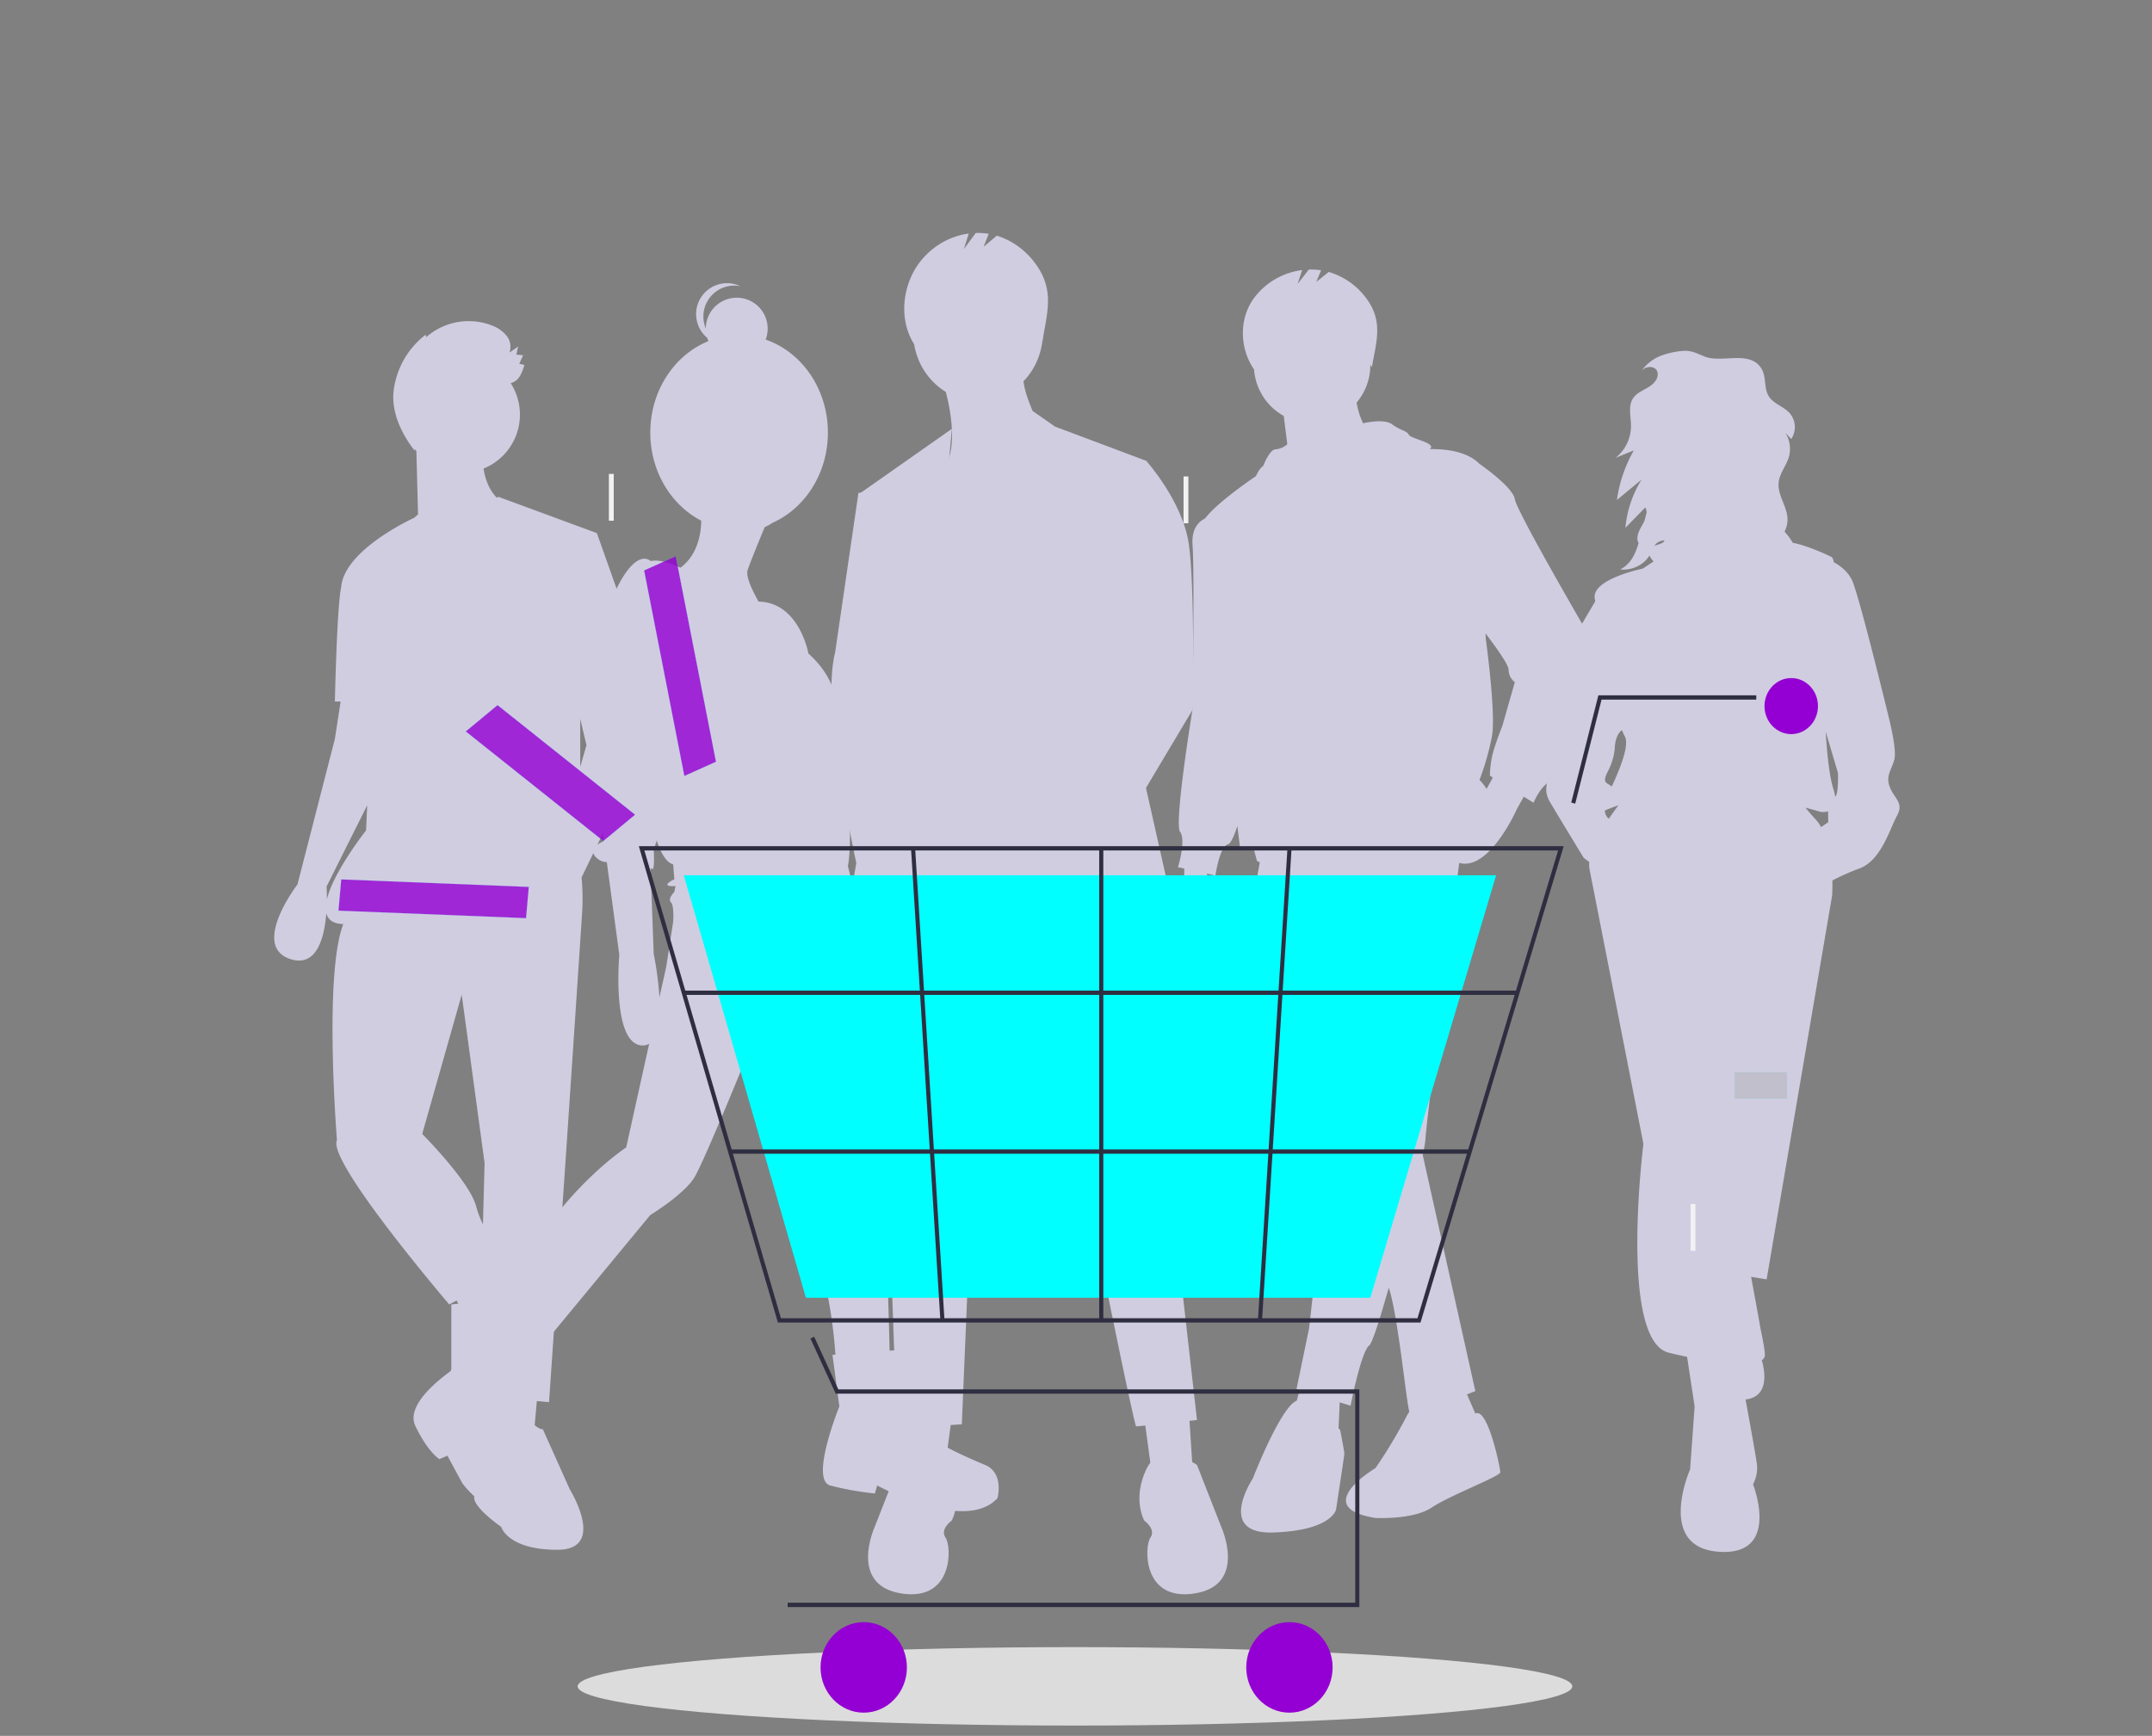 <?xml version="1.0" encoding="UTF-8" standalone="no"?>
<svg
   xmlns:dc="http://purl.org/dc/elements/1.1/"
   xmlns:cc="http://creativecommons.org/ns#"
   xmlns:rdf="http://www.w3.org/1999/02/22-rdf-syntax-ns#"
   xmlns:svg="http://www.w3.org/2000/svg"
   xmlns="http://www.w3.org/2000/svg"
   xmlns:sodipodi="http://sodipodi.sourceforge.net/DTD/sodipodi-0.dtd"
   xmlns:inkscape="http://www.inkscape.org/namespaces/inkscape"
   id="aea587a3-a3e8-4e0f-8220-a5d1e661ad74"
   data-name="Layer 1"
   width="850.282"
   height="685.955"
   viewBox="0 0 850.282 685.955"
   version="1.1"
   sodipodi:docname="empty-filter.svg"
   inkscape:version="0.92.3 (2405546, 2018-03-11)">
  <rect x="0" y="0" width="850.282" height="685.955" fill="#808080" stroke="none"/>
  <defs
     id="defs77" />
  <sodipodi:namedview
     pagecolor="#ffffff"
     bordercolor="#666666"
     borderopacity="1"
     objecttolerance="10"
     gridtolerance="10"
     guidetolerance="10"
     inkscape:pageopacity="0"
     inkscape:pageshadow="2"
     inkscape:window-width="1440"
     inkscape:window-height="858"
     id="namedview75"
     showgrid="false"
     inkscape:zoom="0.5894754"
     inkscape:cx="272.13072"
     inkscape:cy="227.41622"
     inkscape:window-x="-11"
     inkscape:window-y="-11"
     inkscape:window-maximized="1"
     inkscape:current-layer="aea587a3-a3e8-4e0f-8220-a5d1e661ad74" />
  <title
     id="title2">stand_out</title>
  <path
     d="m 746.704,311.07 c -1.794,-4.613 0.769,-6.919 1.794,-11.019 1.025,-4.1 -2.306,-16.913 -2.306,-16.913 0,0 -10.763,-44.333 -14.094,-53.046 -1.41,-3.687 -4.471,-6.223 -7.535,-7.927 -0.208,-1.131 -0.508,-1.86 -0.922,-2.068 -2.968,-1.485 -10.363,-4.71 -15.291,-5.601 a 25.003,25.003 0 0 0 -3.258,-4.406 10.416,10.416 0 0 0 1.161,-5.394 c -0.314,-4.835 -3.975,-9.167 -3.499,-13.989 0.361,-3.657 3.034,-6.66 4.066,-10.187 a 11.979,11.979 0 0 0 -1.362,-9.447 q 1.137,1.21 2.274,2.419 a 8.498,8.498 0 0 0 -0.634,-10.267 c -2.4,-2.652 -6.414,-3.646 -8.276,-6.7 -1.913,-3.138 -0.887,-7.401 -2.696,-10.6 -4.433,-7.836 -15.781,-2.281 -22.578,-5.016 -2.793,-1.124 -4.917,-2.361 -8.059,-2.272 a 31.49,31.49 0 0 0 -7.861,1.468 16.609,16.609 0 0 0 -9.01,6.458 5.579,5.579 0 0 1 0.704,-0.673 c 1.647,-1.291 4.536,-1.183 5.405,0.72 a 3.189,3.189 0 0 1 0.254,1.52 c -0.143,2.294 -2.147,4.008 -4.139,5.156 -1.992,1.148 -4.232,2.109 -5.532,4.005 -2.145,3.129 -0.884,7.329 -0.883,11.122 a 16.124,16.124 0 0 1 -6.111,12.52 l 7.231,-2.956 a 54.65,54.65 0 0 0 -6.678,19.583 l 9.777,-8.077 a 42.992,42.992 0 0 0 -6.421,19.084 l 7.848,-8.041 a 3.968,3.968 0 0 1 0.518,2.064 l -0.818,3.156 a 20.508,20.508 0 0 1 -0.96,1.832 c -1.263,2.168 -2.568,4.838 -1.387,7.052 l 0.006,-0.003 c -1.243,4.183 -3.119,8.368 -7.291,10.402 4.628,0.484 9.457,-1.83 11.547,-5.512 a 10.31,10.31 0 0 0 1.228,1.86 c 0.134,0.168 0.267,0.335 0.4,0.502 l -1.153,0.769 -3.09,2.06 c 0,0 -20.245,4.1 -18.963,11.788 0.053,0.316 0.116,0.694 0.187,1.117 l -5.825,9.902 -8.456,28.701 c 0,0 -4.356,9.225 -3.588,13.069 0.769,3.844 0,5.381 0,12.3 0,6.919 -3.331,9.738 0,15.376 3.331,5.638 13.325,22.038 13.325,22.038 l 2.195,1.646 a 10.256,10.256 0 0 0 0.111,2.966 c 2.05,10.25 21.27,108.398 21.27,108.398 0,0 -9.738,77.646 9.994,82.515 2.475,0.611 4.905,1.165 7.266,1.658 l 2.984,19.612 -1.794,24.857 c 0,0 -13.582,30.751 11.275,32.545 24.857,1.794 13.582,-26.651 13.582,-26.651 a 13.51,13.51 0 0 0 1.538,-7.944 c -0.253,-2.281 -2.387,-14.152 -4.48,-25.569 9.433,-1.131 7.668,-11.143 6.411,-15.545 a 2.549,2.549 0 0 0 1.143,-1.425 c 0.284,-1.022 -0.377,-5.043 -1.577,-10.679 -0.977,-5.602 -2.647,-14.671 -3.786,-20.814 l 6.131,0.998 25.882,-151.705 c 0,0 0.171,-2.415 0.093,-5.947 a 96.079,96.079 0 0 1 10.926,-4.816 c 8.457,-3.331 11.788,-15.632 14.607,-20.757 2.819,-5.125 -1.025,-6.663 -2.819,-11.275 z m -91.896,-96.591 a 5.482,5.482 0 0 1 2.835,-0.961 c -0.219,1.192 -2.269,1.54 -3.988,2.164 a 5.074,5.074 0 0 1 1.153,-1.203 z m -12.914,76.347 c 2.076,3.411 -1.683,12.654 -5.07,19.989 -1.941,-1.673 -3.967,-1.145 -1.593,-5.894 a 24.108,24.108 0 0 0 2.819,-9.738 c 0,-0.586 0.3,-4.891 2.825,-6.68 a 13.484,13.484 0 0 0 1.019,2.323 z m -7.777,29.439 c 1.175,-0.478 2.954,-1.213 5.357,-2.03 -1.151,1.511 -2.465,3.311 -3.787,5.276 a 3.969,3.969 0 0 1 -1.57,-3.246 z m 83.117,3.362 c -1.558,-1.655 -2.817,-3.136 -3.853,-4.461 q 2.899,0.763 5.903,1.642 a 7.025,7.025 0 0 0 2.986,-0.199 c 0.089,1.772 0.089,4.299 0.089,4.299 l -2.807,1.943 a 16.462,16.462 0 0 0 -2.318,-3.224 z m 7.953,-8.887 c -0.03,0.026 -0.062,0.056 -0.093,0.083 a 16.997,16.997 0 0 0 -0.684,-2.984 c -1.679,-5.297 -2.577,-14.694 -3.054,-22.714 l 4.848,16.307 c 0,0 0.256,8.2 -1.017,9.307 z"
     id="path4"
     inkscape:connector-curvature="0"
     style="fill:#d0cde1" />
  <path
     d="m 625.644,247.383 c 0,0 -26.29,-45.187 -27.112,-50.116 -0.822,-4.929 -13.967,-13.967 -13.967,-13.967 -4.491,-4.491 -11.86,-5.912 -19.615,-5.838 2.92,-2.416 -7.507,-4.04 -8.318,-5.664 -0.822,-1.643 -3.286,-1.643 -6.573,-4.108 -3.286,-2.465 -11.489,-0.411 -11.49,-0.411 a 30.275,30.275 0 0 1 -2.549,-8.188 22.907,22.907 0 0 0 5.412,-14.816 c 0,-0.059 -0.004,-0.117 -0.004,-0.176 0.209,0.325 0.418,0.653 0.628,0.99 1.539,-9.219 4.256,-16.882 -0.922,-25.292 a 28.357,28.357 0 0 0 -16.13,-12.331 l -4.932,3.945 1.917,-4.602 a 26.104,26.104 0 0 0 -4.874,-0.282 l -4.437,5.705 1.837,-5.51 a 28.085,28.085 0 0 0 -19.375,11.525 c -5.648,8.143 -5.27,19.463 0.285,27.67 0.019,-0.058 0.033,-0.114 0.052,-0.171 a 22.997,22.997 0 0 0 11.754,18.622 l 1.395,11.162 v 0 a 7.651,7.651 0 0 1 -4.574,2.018 c -2.465,0 -4.929,6.573 -4.929,6.573 0,0 -1.397,0.705 -2.902,4.033 -3.878,2.64 -15.709,10.934 -20.098,16.73 -2.597,1.278 -5.386,4.12 -4.933,10.457 0.822,11.502 0,64.905 0,64.905 0,0 -7.394,45.187 -4.929,48.473 2.465,3.286 -0.822,13.967 -0.822,13.967 l 2.465,0.548 v 2.739 c 0,0 -7.413,34.366 4.108,32.863 18.896,-2.465 4.929,-30.398 4.929,-30.398 v -3.195 l 3.286,0.73 c 0,0 1.643,-11.502 4.929,-12.324 1.143,-0.286 2.485,-3.357 3.749,-7.238 0.737,6.055 1.181,9.703 1.181,9.703 l 5.141,-1.142 1.432,5.25 a 7.086,7.086 0 0 0 1.104,0.5 l -1.104,6.072 c 0,0 -0.822,6.573 0,10.681 0.414,2.072 15.665,46.353 30.682,89.744 l -0.283,10.489 c 0,0 -7.394,8.216 -5.751,13.967 1.643,5.751 -4.108,53.403 -4.108,53.403 l -4.929,23.826 1.24,0.382 -1.139,4.175 a 8.285,8.285 0 0 0 -2.566,2.016 c -6.573,7.394 -14.788,28.755 -14.788,28.755 0,0 -14.788,22.183 8.216,21.361 23.004,-0.822 24.647,-9.037 24.647,-9.037 0,0 3.286,-21.361 3.286,-22.183 0,-0.822 -1.643,-9.267 -1.643,-9.267 l -0.638,-0.704 0.446,-10.249 4.3,1.323 c 0,0 4.108,-21.361 7.394,-23.826 1.149,-0.861 4.204,-10.457 7.693,-22.782 3.566,10.268 7.02,45.772 8.14,48.995 a 11.668,11.668 0 0 0 -1.045,1.721 199.636,199.636 0 0 1 -12.324,20.539 c 0,0 -26.29,15.61 0,19.718 0,0 14.788,0.822 22.183,-4.108 7.394,-4.929 27.112,-12.324 27.112,-13.967 0,-1.643 -4.929,-25.798 -9.859,-23.169 v 0 l -3.302,-7.595 3.302,-1.278 -20.8,-93.364 a 47.141,47.141 0 0 0 1.082,-6.047 c 0,-4.302 10.638,-88.077 13.345,-109.326 11.914,3.375 22.804,-21.305 22.804,-21.305 l 2.701,-4.862 3.872,2.397 c 0,0 3.286,-8.216 8.216,-9.037 4.929,-0.822 13.967,-44.365 13.967,-50.116 a 26.742,26.742 0 0 0 -2.465,-10.681 z m -38.279,64.37 a 22.138,22.138 0 0 0 -2.8,-3.573 101.749,101.749 0 0 0 4.929,-17.253 c 1.643,-9.037 -2.465,-38.614 -2.465,-38.614 l -0.072,-2.009 c 4.032,5.293 9.109,12.351 9.109,14.332 a 6.162,6.162 0 0 0 2.465,4.929 l -4.929,17.253 c 0,0 -3.286,8.216 -4.108,12.324 a 41.936,41.936 0 0 0 -0.822,7.394 l 1.165,0.721 z"
     id="path6"
     inkscape:connector-curvature="0"
     style="fill:#d0cde1" />
  <path
     d="m 249.522,262.59 4.384,-0.986 -18.075,-50.938 -39.025,-14.378 c 0,0 -0.149,0.166 -0.425,0.451 -3.329,-3.222 -4.742,-7.896 -5.332,-11.576 a 22.997,22.997 0 0 0 10.722,-33.774 c 3.216,-0.772 4.364,-3.689 5.443,-7.168 a 14.393,14.393 0 0 0 -2.04,-0.444 q 0.759,-1.701 1.517,-3.402 -1.333,-0.12 -2.666,-0.239 0.341,-1.59 0.682,-3.18 -1.7,1.174 -3.4,2.347 a 6.946,6.946 0 0 0 -1.158,-6.632 13.267,13.267 0 0 0 -5.687,-4.01 25.373,25.373 0 0 0 -26.036,4.551 l -0.246,-0.957 a 33.044,33.044 0 0 0 -12.621,21.871 c -1.088,8.574 3.03,17.303 8.384,24.088 -0.045,-0.296 -0.093,-0.592 -0.143,-0.887 q 0.347,0.478 0.717,0.938 l 0.658,25.007 -1.648,1.413 c -0.003,0.001 -27.653,12.511 -28.731,27.452 l -0.003,0.011 c -1.66,7.274 -2.481,45.066 -2.481,45.066 h 2.275 l -2.275,14.788 -14.788,57.51 c 0,0 -18.896,24.647 -2.465,29.577 10.211,3.063 13.124,-8.783 13.867,-18.193 0.592,2.332 2.361,3.909 5.851,4.226 0.275,0.025 0.568,0.046 0.852,0.069 -7.769,20.078 -2.495,85.375 -2.495,85.375 -4.108,8.216 44.365,64.905 44.365,64.905 l 2.919,-1.557 0.632,1.263 c -1.624,0.156 -2.729,0.293 -2.729,0.293 v 25.469 c 0,0 -7.394,25.469 2.465,30.398 2.551,1.276 5.212,0.348 7.755,-1.724 -0.486,7.86 -1.183,19.589 -1.183,22.264 0,4.108 10.681,11.502 10.681,11.502 0,0 2.465,9.037 22.183,9.037 19.718,0 4.929,-23.826 4.929,-23.826 l -10.681,-23.826 c 0,0 -0.799,0.391 -3.218,-1.578 l 0.866,-9.528 4.816,0.425 6.573,-96.125 c 0,0 5.751,-85.444 6.573,-98.589 a 91.485,91.485 0 0 0 -0.297,-12.638 l 24.123,-49.802 z m -17.799,31.877 -2.465,8.589 v -18.996 z m -102.568,60.927 c 0.02,-3.011 -0.129,-5.06 -0.129,-5.06 l 16.062,-32.124 -0.452,9.941 c 0,0 -12.864,16.272 -15.481,27.242 z m 37.664,92.708 15.61,-55.046 9.037,66.548 -0.648,24.193 a 38.572,38.572 0 0 1 -2.638,-6.94 c -2.465,-9.859 -21.361,-28.755 -21.361,-28.755 z"
     id="path8"
     inkscape:connector-curvature="0"
     style="fill:#d0cde1" />
  <path
     d="m 389.149,578.861 c -7.698,-3.17 -22.641,-9.962 -24.452,-13.585 -1.811,-3.622 -10.867,-31.697 -10.867,-31.697 l -2.332,0.17 c -0.301,-12.754 -1.585,-62.183 -3.554,-68.092 0,0 9.509,-78.337 -9.509,-109.582 l -3.427,-13.844 c 1.125,-5.55 0.98,-18.4 0.257,-20.57 -0.906,-2.717 10.415,-11.32 7.245,-16.754 -3.17,-5.434 -11.773,-23.999 -11.773,-23.999 0,0 0.906,-11.773 -11.321,-22.641 0,0 -3.573,-20.227 -19.673,-20.528 -2.176,-3.798 -5.223,-9.838 -4.327,-12.527 0.96,-2.879 4.63,-11.856 6.702,-16.88 a 21.695,21.695 0 0 0 3.161,-1.759 c 12.804,-5.737 21.831,-19.528 21.831,-35.639 0,-17.246 -10.34,-31.842 -24.59,-36.736 a 12.22,12.22 0 1 0 -23.646,-4.385 12.21,12.21 0 0 1 11.266,-16.956 12.272,12.272 0 0 1 2.364,0.233 12.215,12.215 0 0 0 -13.087,20.397 12.116,12.116 0 0 0 0.499,1.314 c -13.408,5.411 -22.973,19.546 -22.973,36.133 0,15.386 8.232,28.658 20.125,34.819 -0.063,5.005 -1.305,13.443 -8.207,18.585 -3.566,-1.629 -8.514,-3.417 -11.689,-2.606 -1.642,-1.28 -4.119,-1.702 -7.491,1.669 -6.792,6.792 -12.679,24.452 -12.679,35.32 0,10.868 1.359,73.809 1.359,73.809 0,0 -7.245,2.717 -2.264,6.792 a 5.873,5.873 0 0 0 3.658,1.359 l 4.945,36.677 c 0,0 -3.17,35.32 9.056,35.772 a 4.837,4.837 0 0 0 2.737,-0.672 l -9.076,40.972 c 0,0 -20.829,13.585 -37.131,40.301 -8.396,13.761 -12.582,22.226 -14.673,27.209 l -2.987,-1.852 -10.415,19.924 c 0,0 -23.094,14.037 -18.113,24.452 4.981,10.415 9.509,13.132 9.509,13.132 l 3.17,-1.358 5.886,10.868 c 0,0 15.396,22.188 40.301,10.868 a 9.101,9.101 0 0 0 0,-10.868 c -4.075,-5.887 -14.49,-18.566 -14.49,-18.566 l 6.792,-34.414 -1.405,-0.871 43.065,-52.108 c 0,0 12.679,-7.698 17.207,-14.49 4.528,-6.792 32.603,-76.979 32.603,-76.979 l 15.848,73.356 c 0,0 -0.906,26.716 3.17,43.923 a 186.431,186.431 0 0 1 4.332,29.349 l -1.162,0.085 2.717,20.377 c 0,0 -11.773,28.98 -3.623,31.244 a 119.407,119.407 0 0 0 17.66,3.17 l 0.906,-3.17 c 0,0 34.867,19.018 47.546,4.981 -8e-5,-1.1e-4 2.717,-9.962 -4.981,-13.132 z M 265.077,356.528 c 1.359,1.358 0.906,7.698 0.906,7.698 l -2.717,17.66 -2.713,12.249 a 131.573,131.573 0 0 0 -2.268,-17.23 l -1.253,-33.843 a 2.615,2.615 0 0 0 0.801,0.334 c 0.906,0 0.453,-7.698 0.453,-7.698 0,0 0.529,-1.375 1.188,-3.544 1.76,5.27 3.91,8.709 6.51,9.431 l 0.453,5.887 c 0,0 -5.887,2.717 -0.453,2.717 a 4.277,4.277 0 0 0 0.933,-0.139 l -0.48,2.403 c 0,0 -2.717,2.717 -1.358,4.075 z"
     id="path10"
     inkscape:connector-curvature="0"
     style="fill:#d0cde1" />
  <ellipse
     cx="424.73"
     cy="666.384"
     rx="196.5"
     ry="15.5"
     id="ellipse16"
     style="fill:#dcdcdc" />
  <g
     id="g905"
     transform="matrix(0.801,0,0,0.846,78.925,92.06)">
    <polygon
       style="fill:#d0cde1;fill-opacity:1"
       id="polygon24"
       points="489.909,579.455 487.909,550.455 465.909,553.455 469.909,581.455 " />
    <polygon
       style="fill:#d0cde1;fill-opacity:1"
       id="polygon26"
       points="346.909,579.455 348.909,550.455 370.909,553.455 366.909,581.455 " />
    <path
       style="fill:#d0cde1;fill-opacity:1"
       id="path28"
       transform="translate(-120.359,-107.022)"
       d="m 462.268,370.478 c 0,0 -18,21 -14,54 4,33 11,108 11,108 l 5,133 32,-2 5,-113 16,-91 43,106 c 0,0 21,99 22,99 1,0 30,-3 30,-3 l -14,-117 c 0,0 -22,-170 -35,-173 -13,-3 -101,-1 -101,-1 z"
       inkscape:connector-curvature="0" />
    <path
       style="fill:#d0cde1;fill-opacity:1"
       id="path30"
       transform="translate(-120.359,-107.022)"
       d="m 612.268,682.478 c 0,0 -18,-12 -25,2 -7,14 -1,24 -1,24 0,0 6,4 3,8 -3,4 -4,30 22,26 26,-4 13,-31 13,-31 z"
       inkscape:connector-curvature="0" />
    <path
       style="fill:#d0cde1;fill-opacity:1"
       id="path32"
       transform="translate(-120.359,-107.022)"
       d="m 465.268,682.478 c 0,0 18,-12 25,2 7,14 1,24 1,24 0,0 -6,4 -3,8 3,4 4,30 -22,26 -26,-4 -13,-31 -13,-31 z"
       inkscape:connector-curvature="0" />
    <path
       style="fill:#d0cde1;fill-opacity:1"
       id="path34"
       transform="translate(-120.359,-107.022)"
       d="m 486.768,175.978 c 0,0 9,25 2,39 -7,14 11,30 11,30 0,0 47,-24 41,-36 -6,-12 -16,-28 -14,-38 z"
       inkscape:connector-curvature="0" />
    <circle
       style="fill:#d0cde1;fill-opacity:1"
       id="circle36"
       r="32"
       cy="46.455"
       cx="383.909" />
    <path
       style="fill:#d0cde1;fill-opacity:1"
       id="path38"
       transform="translate(-120.359,-107.022)"
       d="m 481.268,213.478 c 0,0 32.108,26.718 56.054,-11.141 l 24.946,14.141 13,152 c 0,0 -73,42 -108,6 l 5,-141 z"
       inkscape:connector-curvature="0" />
    <polygon
       style="fill:#d0cde1;fill-opacity:1"
       id="polygon40"
       points="325.909,121.455 341.909,195.455 320.909,310.455 354.909,259.455 370.992,91.488 " />
    <path
       style="fill:#d0cde1;fill-opacity:1"
       id="path42"
       transform="translate(-120.359,-107.022)"
       d="m 531.195,190.169 11.073,7.308 45,16 -7,124 19,80 -27,14 c 0,0 -5,-38 -36,-57 -31,-19 -12.146,-178.617 -5.073,-184.308 z"
       inkscape:connector-curvature="0" />
    <path
       style="fill:#d0cde1;fill-opacity:1"
       id="path44"
       transform="translate(-120.359,-107.022)"
       d="m 456.268,384.478 13,9 c 0,0 -16.5,17.5 -19.5,14.5 a 8.2,8.2 0 0 1 -2.5,-6.5 l -3,-7 z"
       inkscape:connector-curvature="0" />
    <path
       style="fill:#d0cde1;fill-opacity:1"
       id="path46"
       transform="translate(-120.359,-107.022)"
       d="m 542.688,382.532 -4.42,6.945 c 0,0 -13,6 -10,10 3,4 28,13 33,4 l 5,-9 z"
       inkscape:connector-curvature="0" />
    <path
       style="fill:#d0cde1;fill-opacity:1"
       id="path48"
       transform="translate(-120.359,-107.022)"
       d="m 452.268,227.478 -7,1 -11.5,74.5 c 0,0 -4.5,13.5 0.5,45.5 5,32 9.951,52.838 9.951,52.838 l 22.049,-15.838 -10,-26 13,-95 z"
       inkscape:connector-curvature="0" />
    <path
       style="fill:#d0cde1;fill-opacity:1"
       id="path50"
       transform="translate(-120.359,-107.022)"
       d="m 571.268,211.478 16,2 c 0,0 18,19 21,39 3,20 2,77 2,77 l -46,73 -25,-18 35,-62 -17,-74 z"
       inkscape:connector-curvature="0" />
    <path
       style="fill:#d0cde1;fill-opacity:1"
       id="path52"
       transform="translate(-120.359,-107.022)"
       d="m 534.783,124.535 a 37.384,37.384 0 0 0 -21.265,-16.257 l -6.502,5.201 2.528,-6.067 a 34.414,34.414 0 0 0 -6.426,-0.371 l -5.85,7.521 2.421,-7.264 a 37.026,37.026 0 0 0 -25.543,15.193 c -7.445,10.736 -8.702,25.665 -1.379,36.485 2.01,-6.178 4.45,-11.974 6.46,-18.152 a 18.285,18.285 0 0 0 4.763,0.023 l 2.446,-5.707 0.683,5.465 c 7.58,-0.66 18.824,-2.11 26.011,-3.439 l -0.699,-4.193 4.181,3.484 c 2.202,-0.507 3.509,-0.967 3.401,-1.318 5.345,8.616 10.641,14.12 15.985,22.736 2.029,-12.154 5.611,-22.256 -1.216,-33.343 z"
       inkscape:connector-curvature="0" />
    <ellipse
       style="fill:#d0cde1;fill-opacity:1"
       id="ellipse54"
       ry="4.332"
       rx="2.166"
       cy="45.45"
       cx="412.652" />
  </g>
  <path
     d="m 959.195,51.187 c 0.029,-0.091 0.059,-0.184 0.088,-0.275 -0.012,0.04 -0.028,0.079 -0.04,0.119 z"
     id="path68"
     inkscape:connector-curvature="0"
     style="fill:#2f2e41" />
  <g
     id="g1255"
     transform="matrix(0.954,0,0,1,191.693,-67.135)">
    <rect
       id="rect1076"
       height="18.5"
       width="2"
       y="622.908"
       x="755.248"
       style="fill:#f2f2f2" />
    <rect
       id="rect1086"
       height="18.5"
       width="2"
       y="542.908"
       x="499.248"
       style="fill:#f2f2f2" />
    <polygon
       id="polygon1096"
       points="362.06,702.184 125.274,702.184 125.274,700.481 360.356,700.481 360.356,617.861 145.18,617.861 134.727,596.084 136.263,595.347 146.252,616.157 362.06,616.157 "
       style="fill:#2f2e41" />
    <circle
       id="circle1098"
       r="17.887"
       cy="726.033"
       cx="156.789"
       style="fill:#9400d3;fill-opacity:1" />
    <circle
       id="circle1100"
       r="17.887"
       cy="726.033"
       cx="333.101"
       style="fill:#9400d3" />
    <circle
       id="circle1102"
       r="11.073"
       cy="346.153"
       cx="540.927"
       style="fill:#9400d3" />
    <path
       id="path1104"
       transform="translate(-152,-76.014)"
       d="M 539.385,665.767 H 273.237 L 215.648,477.531 h 383.044 l -0.349,1.108 z m -264.889,-1.704 H 538.136 L 596.37,479.234 H 217.951 Z"
       inkscape:connector-curvature="0"
       style="fill:#2f2e41" />
    <polygon
       id="polygon1106"
       points="366.61,579.958 132.842,579.958 82.26,413.015 418.701,413.015 418.395,413.998 "
       style="fill:#00ffff" />
    <polygon
       id="polygon1108"
       points="526.448,343.598 462.37,343.598 451.465,384.7 449.818,384.263 461.059,341.894 526.448,341.894 "
       style="fill:#2f2e41" />
    <rect
       id="rect1110"
       height="1.704"
       width="345.293"
       y="458.584"
       x="82.258"
       style="fill:#2f2e41" />
    <rect
       id="rect1112"
       height="1.704"
       width="306.319"
       y="521.344"
       x="101.459"
       style="fill:#2f2e41" />
    <rect
       id="rect1114"
       height="186.533"
       width="1.704"
       y="402.368"
       x="254.314"
       style="fill:#2f2e41" />
    <rect
       id="rect1116"
       transform="rotate(-86.249,362.441,614.788)"
       height="1.704"
       width="186.929"
       y="570.797"
       x="385.557"
       style="fill:#2f2e41" />
    <rect
       id="rect1118"
       transform="rotate(-3.729,-908.232,2868.285)"
       height="186.929"
       width="1.704"
       y="478.185"
       x="334.457"
       style="fill:#2f2e41" />
    <rect
       id="rect1168"
       height="18.5"
       width="2"
       y="255.408"
       x="289.248"
       style="fill:#f2f2f2" />
    <rect
       id="rect1174"
       height="18.5"
       width="2"
       y="254.408"
       x="51.249"
       style="fill:#f2f2f2" />
  </g>
  <rect
     style="opacity:0.381;fill:#a9a9a9;fill-opacity:1;fill-rule:nonzero;stroke:#47ffff;stroke-width:0.1;stroke-miterlimit:4;stroke-dasharray:none;stroke-opacity:1"
     id="rect1250"
     width="20.734"
     height="10.367"
     x="685.358"
     y="423.761" />
  <g
     id="g1278"
     transform="translate(-21.112,0.375)">
    <rect
       transform="matrix(-0.192,-0.981,-0.912,0.41,0,0)"
       y="-247.076"
       x="-409.728"
       height="13.697"
       width="82.795"
       id="rect1248"
       style="opacity:0.811;fill:#9400d3;fill-opacity:1;fill-rule:nonzero;stroke:#47ffff;stroke-width:0.045;stroke-miterlimit:4;stroke-dasharray:none;stroke-opacity:1" />
    <rect
       transform="matrix(-0.782,-0.623,-0.77,0.638,0,0)"
       y="83.77"
       x="-430.374"
       height="16.302"
       width="69.51"
       id="rect1248-0"
       style="opacity:0.811;fill:#9400d3;fill-opacity:1;fill-rule:nonzero;stroke:#47ffff;stroke-width:0.045;stroke-miterlimit:4;stroke-dasharray:none;stroke-opacity:1" />
    <rect
       transform="matrix(-0.999,-0.04,-0.088,0.996,0,0)"
       y="341.052"
       x="-260.326"
       height="12.404"
       width="74.193"
       id="rect1248-0-0"
       style="opacity:0.811;fill:#9400d3;fill-opacity:1;fill-rule:nonzero;stroke:#47ffff;stroke-width:0.04;stroke-miterlimit:4;stroke-dasharray:none;stroke-opacity:1" />
  </g>
</svg>
